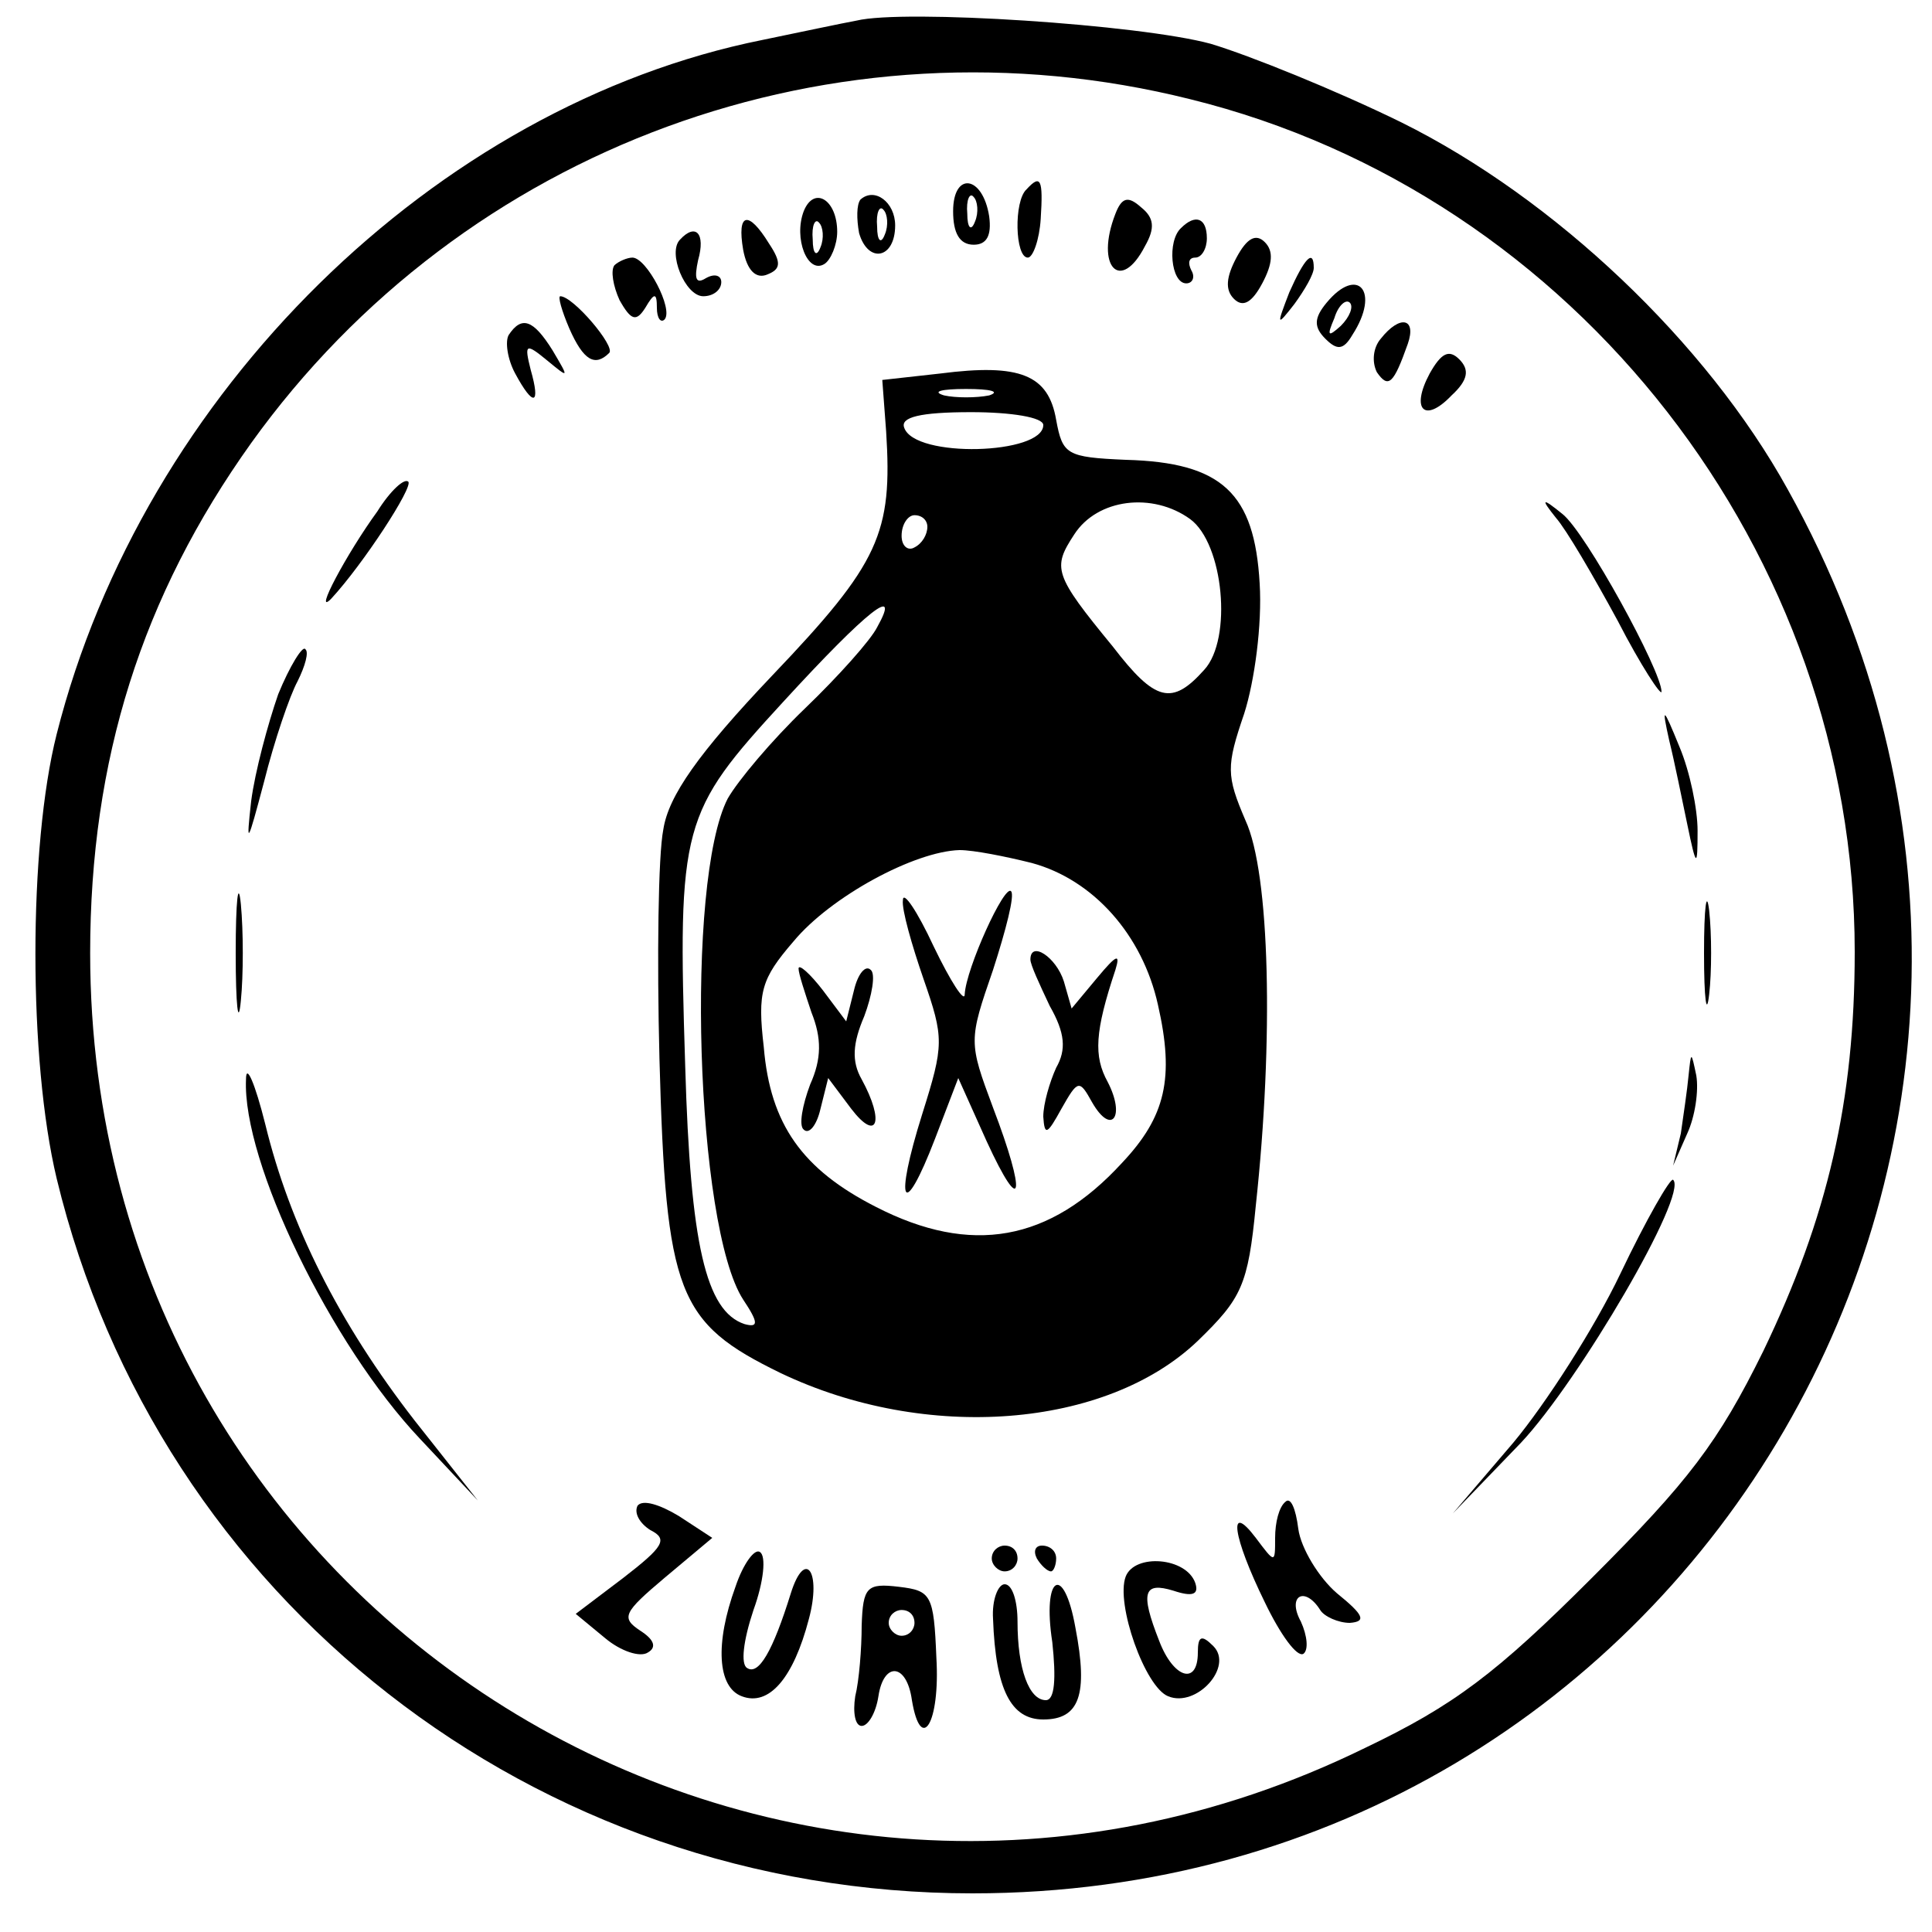 <?xml version="1.0" standalone="no"?>
<!DOCTYPE svg PUBLIC "-//W3C//DTD SVG 20010904//EN"
 "http://www.w3.org/TR/2001/REC-SVG-20010904/DTD/svg10.dtd">
<svg version="1.0" xmlns="http://www.w3.org/2000/svg"
 width="150pt" height="150pt" viewBox="0 0 150 150"
 preserveAspectRatio="xMidYMid meet">

<g transform="translate(0,150) scale(0.1,-0.1)"
fill="#000000" stroke="none">
<path d="M665 1484 c-11 -2 -44 -9 -73 -15 -254 -51 -481 -274 -548 -539 -22
-87 -22 -253 0 -345 79 -327 371 -555 711 -555 562 0 908 596 633 1090 -63
114 -181 226 -300 285 -51 25 -118 52 -148 61 -55 15 -238 27 -275 18z m259
-61 c300 -74 516 -353 516 -662 0 -116 -21 -206 -71 -310 -35 -71 -58 -101
-133 -176 -74 -74 -107 -99 -176 -132 -461 -226 -990 104 -990 617 0 150 40
277 125 396 165 230 453 336 729 267z"/>
<path d="M740 1336 c0 -17 5 -26 16 -26 10 0 14 7 12 22 -5 32 -28 35 -28 4z
m17 -8 c-3 -8 -6 -5 -6 6 -1 11 2 17 5 13 3 -3 4 -12 1 -19z"/>
<path d="M797 1353 c-10 -9 -9 -53 1 -53 4 0 9 14 10 30 2 31 0 35 -11 23z"/>
<path d="M624 1336 c-8 -21 3 -49 16 -41 5 3 10 15 10 25 0 25 -18 36 -26 16z
m13 -28 c-3 -8 -6 -5 -6 6 -1 11 2 17 5 13 3 -3 4 -12 1 -19z"/>
<path d="M668 1345 c-3 -4 -3 -15 -1 -26 7 -24 28 -20 28 6 0 18 -16 30 -27
20z m19 -27 c-3 -8 -6 -5 -6 6 -1 11 2 17 5 13 3 -3 4 -12 1 -19z"/>
<path d="M866 1334 c-16 -41 4 -62 23 -25 8 14 7 22 -3 30 -10 9 -15 8 -20 -5z"/>
<path d="M577 1306 c3 -16 10 -23 19 -19 10 4 11 9 1 24 -16 26 -25 24 -20 -5z"/>
<path d="M917 1323 c-11 -10 -8 -43 4 -43 5 0 7 5 4 10 -3 6 -2 10 3 10 5 0 9
7 9 15 0 16 -9 19 -20 8z"/>
<path d="M528 1314 c-10 -10 4 -44 18 -44 8 0 14 5 14 11 0 5 -5 7 -12 3 -8
-5 -9 0 -6 14 6 21 -2 29 -14 16z"/>
<path d="M960 1300 c-8 -15 -9 -25 -2 -32 7 -7 14 -3 22 12 8 15 9 25 2 32 -7
7 -14 3 -22 -12z"/>
<path d="M477 1294 c-3 -4 -1 -16 4 -27 9 -16 13 -17 20 -6 7 12 9 12 9 0 0
-8 3 -12 6 -9 7 8 -14 48 -25 48 -4 0 -11 -3 -14 -6z"/>
<path d="M1001 1273 c-10 -26 -10 -27 4 -9 8 11 15 23 15 28 0 15 -7 8 -19
-19z"/>
<path d="M1030 1265 c-10 -12 -10 -19 -1 -28 9 -9 14 -9 21 3 22 34 4 54 -20
25z m11 -18 c-10 -9 -11 -8 -5 6 3 10 9 15 12 12 3 -3 0 -11 -7 -18z"/>
<path d="M442 1245 c11 -25 20 -30 31 -19 5 5 -28 44 -38 44 -2 0 1 -11 7 -25z"/>
<path d="M395 1240 c-3 -5 -1 -19 5 -30 14 -26 20 -25 12 3 -5 20 -4 21 13 7
17 -14 17 -14 4 8 -15 24 -24 27 -34 12z"/>
<path d="M1072 1237 c-6 -7 -7 -18 -3 -26 9 -13 13 -9 24 22 7 20 -6 23 -21 4z"/>
<path d="M1110 1210 c-15 -28 -4 -39 17 -17 13 12 14 20 6 28 -8 8 -14 5 -23
-11z"/>
<path d="M730 1210 l-45 -5 3 -40 c5 -79 -5 -102 -88 -189 -58 -61 -81 -94
-85 -120 -4 -20 -5 -100 -3 -178 5 -183 14 -205 94 -244 113 -54 253 -43 324
25 34 33 39 43 45 105 14 129 11 258 -8 299 -15 35 -15 42 -1 83 8 25 14 69
12 101 -4 70 -29 94 -104 96 -46 2 -49 4 -54 31 -6 35 -28 44 -90 36z m38 -17
c-10 -2 -26 -2 -35 0 -10 3 -2 5 17 5 19 0 27 -2 18 -5z m42 -23 c0 -23 -100
-26 -108 -2 -3 8 12 12 52 12 31 0 56 -4 56 -10z m114 -73 c26 -19 33 -93 11
-117 -25 -28 -38 -25 -71 18 -46 56 -47 61 -30 87 18 28 61 33 90 12z m-204
-6 c0 -6 -4 -13 -10 -16 -5 -3 -10 1 -10 9 0 9 5 16 10 16 6 0 10 -4 10 -9z
m-39 -78 c-5 -10 -30 -38 -56 -63 -26 -25 -52 -56 -60 -70 -33 -64 -25 -332
12 -389 12 -18 12 -22 1 -19 -30 10 -42 62 -46 200 -6 188 -3 197 76 283 66
72 92 92 73 58z m120 -183 c48 -13 86 -56 98 -110 13 -57 6 -87 -28 -123 -56
-61 -117 -72 -191 -34 -57 29 -82 64 -87 124 -5 43 -2 53 23 82 29 35 94 70
129 71 11 0 36 -5 56 -10z"/>
<path d="M701 801 c-1 -7 7 -35 16 -61 16 -46 16 -51 -1 -105 -22 -70 -15 -84
10 -19 l18 47 22 -49 c28 -61 31 -42 5 26 -19 51 -19 52 0 107 10 31 17 58 14
61 -5 6 -35 -60 -36 -80 0 -7 -11 10 -24 37 -13 28 -24 44 -24 36z"/>
<path d="M800 755 c0 -4 7 -19 15 -36 12 -21 13 -34 5 -48 -5 -11 -10 -28 -10
-38 1 -15 3 -14 14 6 13 23 14 23 24 5 15 -26 26 -11 12 16 -11 20 -10 39 6
87 4 13 1 12 -14 -6 l-20 -24 -6 21 c-6 19 -26 32 -26 17z"/>
<path d="M620 748 c0 -4 5 -19 10 -34 8 -20 8 -36 -1 -56 -6 -16 -9 -32 -5
-35 4 -4 10 3 13 16 l6 24 18 -24 c20 -26 26 -10 8 23 -8 14 -7 28 2 49 6 16
9 33 5 36 -4 4 -10 -3 -13 -16 l-6 -24 -18 24 c-10 13 -19 21 -19 17z"/>
<path d="M293 1103 c-24 -33 -50 -82 -36 -68 25 27 64 87 60 91 -3 3 -14 -7
-24 -23z"/>
<path d="M1208 1098 c8 -9 29 -45 48 -80 18 -35 34 -59 34 -55 0 16 -59 124
-77 138 -16 13 -17 12 -5 -3z"/>
<path d="M216 961 c-8 -23 -18 -60 -21 -83 -4 -36 -3 -34 10 15 8 32 20 67 26
78 6 12 9 23 6 25 -2 3 -12 -13 -21 -35z"/>
<path d="M1296 925 c4 -16 10 -46 14 -65 7 -34 8 -34 8 -5 0 17 -6 46 -14 65
-13 32 -14 32 -8 5z"/>
<path d="M183 760 c0 -41 2 -58 4 -37 2 20 2 54 0 75 -2 20 -4 3 -4 -38z"/>
<path d="M1323 760 c0 -36 2 -50 4 -32 2 17 2 47 0 65 -2 17 -4 3 -4 -33z"/>
<path d="M191 662 c-3 -64 66 -206 135 -279 l45 -48 -49 62 c-59 76 -97 152
-116 230 -8 32 -15 48 -15 35z"/>
<path d="M1311 665 c-1 -11 -4 -31 -6 -45 l-6 -25 11 25 c6 13 9 33 7 45 -4
19 -4 19 -6 0z"/>
<path d="M1258 511 c-20 -42 -58 -101 -83 -131 l-47 -55 53 55 c45 48 130 193
118 204 -2 2 -21 -31 -41 -73z"/>
<path d="M495 331 c-3 -6 2 -14 10 -19 14 -7 10 -13 -21 -37 l-37 -28 23 -19
c12 -10 27 -15 33 -11 7 4 5 10 -6 17 -15 10 -13 14 19 41 l37 31 -26 17 c-15
9 -28 13 -32 8z"/>
<path d="M998 334 c-5 -4 -8 -16 -8 -28 0 -20 0 -20 -15 0 -22 29 -18 1 7 -50
12 -25 25 -43 30 -40 4 3 3 14 -2 25 -11 20 3 28 15 9 3 -5 14 -10 23 -10 13
1 11 6 -10 23 -14 12 -28 35 -30 50 -2 16 -6 25 -10 21z"/>
<path d="M571 268 c-16 -44 -14 -78 5 -85 21 -8 40 14 52 60 10 37 -3 55 -14
20 -14 -45 -25 -64 -34 -58 -5 3 -3 21 5 45 8 22 10 42 5 45 -4 3 -13 -9 -19
-27z"/>
<path d="M770 290 c0 -5 5 -10 10 -10 6 0 10 5 10 10 0 6 -4 10 -10 10 -5 0
-10 -4 -10 -10z"/>
<path d="M805 290 c3 -5 8 -10 11 -10 2 0 4 5 4 10 0 6 -5 10 -11 10 -5 0 -7
-4 -4 -10z"/>
<path d="M874 276 c-8 -21 15 -86 33 -93 22 -9 51 23 35 39 -9 9 -12 8 -12 -5
0 -26 -19 -20 -30 9 -15 38 -12 46 11 39 15 -5 20 -3 17 6 -7 20 -47 23 -54 5z"/>
<path d="M669 238 c0 -18 -2 -43 -5 -55 -2 -13 0 -23 5 -23 5 0 11 10 13 23 4
27 22 26 26 -3 7 -42 22 -18 19 33 -2 49 -4 52 -29 55 -25 3 -28 0 -29 -30z
m41 2 c0 -5 -4 -10 -10 -10 -5 0 -10 5 -10 10 0 6 5 10 10 10 6 0 10 -4 10
-10z"/>
<path d="M771 243 c2 -55 14 -78 39 -78 28 0 35 19 25 71 -9 51 -26 41 -18
-11 3 -28 2 -45 -5 -45 -13 0 -22 24 -22 61 0 16 -4 29 -10 29 -5 0 -10 -12
-9 -27z"/>
</g>
</svg>
